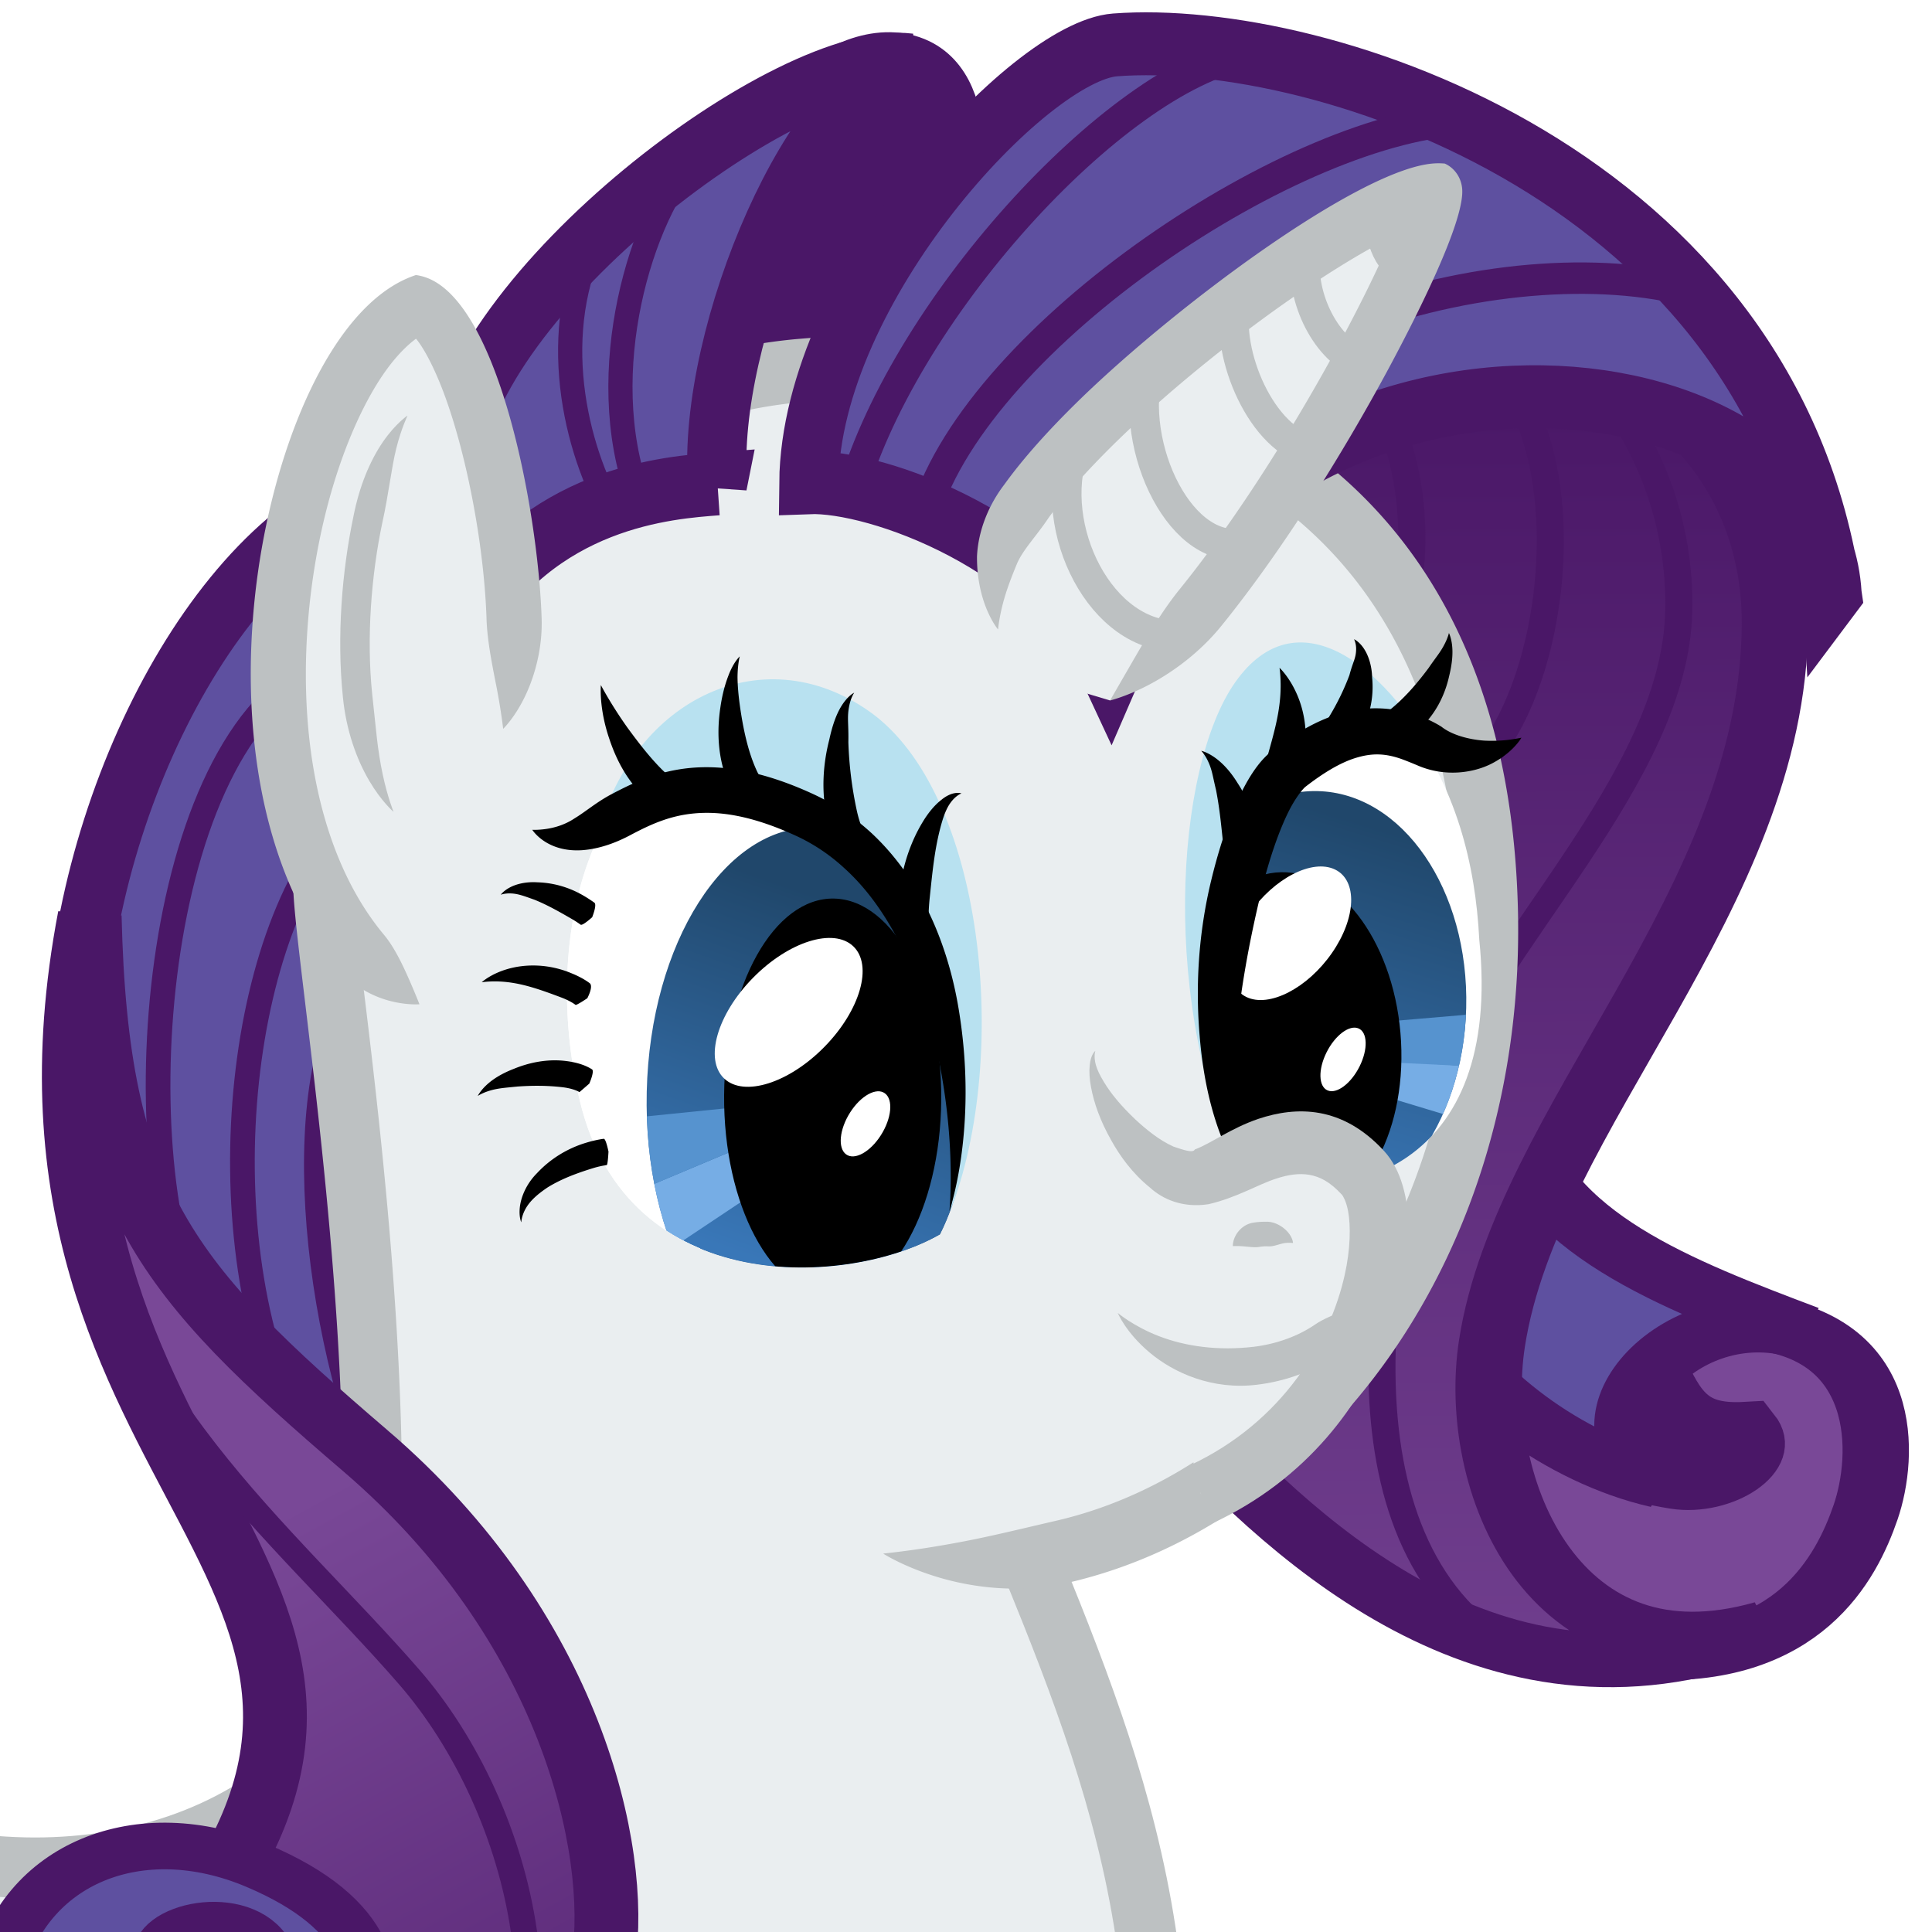 <svg xmlns="http://www.w3.org/2000/svg" xmlns:xlink="http://www.w3.org/1999/xlink" width="32" height="32" style="enable-background:new" viewBox="0 0 5.263 5.267"><defs><linearGradient id="c"><stop offset="0" style="stop-color:#3977b8;stop-opacity:1"/><stop offset="1" style="stop-color:#20476b;stop-opacity:1"/></linearGradient><linearGradient id="a"><stop offset="0" style="stop-color:#4a1767;stop-opacity:1"/><stop offset="1" style="stop-color:#794897;stop-opacity:1"/></linearGradient><linearGradient xlink:href="#a" id="r" x1="163.733" x2="131.65" y1="177.684" y2="119.594" gradientTransform="matrix(1.077 0 0 1.196 -9.985 -6.674)" gradientUnits="userSpaceOnUse"/><linearGradient xlink:href="#a" id="s" x1="130.793" x2="143.733" y1="189.323" y2="192.933" gradientTransform="matrix(1.077 0 0 1.196 -4.813 -5.969)" gradientUnits="userSpaceOnUse"/><linearGradient xlink:href="#a" id="h" x1="250.793" x2="251.343" y1="38.123" y2="145.937" gradientTransform="matrix(1.042 0 0 1.27 15.949 -9.8)" gradientUnits="userSpaceOnUse"/><linearGradient xlink:href="#a" id="g" x1="236.776" x2="249.026" y1="156.799" y2="143.922" gradientTransform="matrix(1.042 0 0 1.27 15.949 -9.8)" gradientUnits="userSpaceOnUse"/><linearGradient xlink:href="#c" id="n" x1="216.792" x2="221.721" y1="54.808" y2="30.029" gradientTransform="matrix(1.32 .118 -.149 1.429 -34.252 -31.405)" gradientUnits="userSpaceOnUse"/><linearGradient xlink:href="#c" id="j" x1="192.932" x2="200.395" y1="78.092" y2="42.07" gradientTransform="matrix(1.515 -.016 -.015 1.432 -79.316 -6.938)" gradientUnits="userSpaceOnUse"/><linearGradient xlink:href="#c" id="l" x1="175.942" x2="181.242" y1="54.606" y2="29.501" gradientTransform="matrix(1.361 .114 -.127 1.335 -38.903 -18.923)" gradientUnits="userSpaceOnUse"/><clipPath id="m" clipPathUnits="userSpaceOnUse"><use xlink:href="#b" width="100%" height="100%"/></clipPath><clipPath id="o" clipPathUnits="userSpaceOnUse"><use xlink:href="#d" width="100%" height="100%"/></clipPath><clipPath id="i" clipPathUnits="userSpaceOnUse"><use xlink:href="#e" width="100%" height="100%"/></clipPath><clipPath id="k" clipPathUnits="userSpaceOnUse"><use xlink:href="#f" width="100%" height="100%"/></clipPath><filter id="q" width="1" height="1" x="0" y="0" style="color-interpolation-filters:sRGB"><feBlend in2="BackgroundImage" mode="multiply"/></filter></defs><g style="display:inline;stroke-width:1.076;enable-background:new"><path d="M147.315 55.499c-11.453 5.86-20.279 25.972-19.312 42.654.966 16.683 24.94 36.937 27.228 35.384 2.288-1.553-1.854-52.219-1.854-52.219z" style="fill:#5e50a0;fill-opacity:1;stroke:#4a1767;stroke-width:4.335;stroke-linecap:butt;stroke-linejoin:miter;stroke-miterlimit:4;stroke-dasharray:none;stroke-opacity:1" transform="matrix(.038 0 0 .038 -4.659 -.741)"/><path d="M146.165 67.102c-12.606 4.298-14.982 34.913-9.49 46.325" style="fill:none;stroke:#4a1767;stroke-width:1.77;stroke-linecap:butt;stroke-linejoin:miter;stroke-miterlimit:4;stroke-dasharray:none;stroke-opacity:1" transform="matrix(.038 0 0 .038 -4.659 -.741)"/><path d="M143.676 121.443c-6.608-13.77-4.04-36.66 4.546-43.99" style="fill:none;stroke:#4a1767;stroke-width:1.77;stroke-linecap:butt;stroke-linejoin:miter;stroke-miterlimit:4;stroke-dasharray:none;stroke-opacity:1" transform="matrix(.038 0 0 .038 -4.659 -.741)"/><path d="M150.134 126.806c-5.199-11.883-7.104-30.666-1.428-37.359" style="fill:none;stroke:#4a1767;stroke-width:1.77;stroke-linecap:butt;stroke-linejoin:miter;stroke-miterlimit:4;stroke-dasharray:none;stroke-opacity:1" transform="matrix(.038 0 0 .038 -4.659 -.741)"/></g><g style="display:inline;enable-background:new"><path d="M86.265 148.035c19.737-.533 18.517 5.442 36.813 6.583 14.337.894 27.482-7.52 27.215-25.093-.267-17.573-.268-27.678-2.315-46.512-1.89-17.387 4.157-23.435 6.614-24.569 2.457-1.134 23.894 42.165 32.32 64.777 5.956 15.984 13.91 29.68 12.689 49.575 48.17 98.633-120.783-23.802-113.336-24.761Z" style="fill:#eaeef0;fill-opacity:1;stroke:#bdc1c2;stroke-width:4.031;stroke-linecap:butt;stroke-linejoin:miter;stroke-miterlimit:4;stroke-dasharray:none;stroke-opacity:1" transform="matrix(.041 0 0 .041 -5.037 -1.25)"/></g><g style="stroke-width:1.151;enable-background:new" transform="matrix(.039 0 0 .032 -5.662 -.2)"><path d="M230.012 124.39c7.864 11.643 19.25 21.79 30.024 22.627 10.774.836 14.163-7.185 15.504-11.943 1.34-4.758 1.745-15.037-7.862-16.178-17.003-2.019-18.788-18.779-18.788-18.779" style="fill:url(#g);fill-opacity:1;stroke:#4a1767;stroke-width:4.638;stroke-linecap:butt;stroke-linejoin:miter;stroke-miterlimit:4;stroke-dasharray:none;stroke-opacity:1"/><path d="M256.253 128.445c2.581 2.982 3.19 3.484 6.064 4.051 2.873.567 6.468-2.046 4.876-4.497-4.474.306-5.248-2.364-6.43-5.121" style="fill:#4a1767;fill-opacity:1;stroke:#4a1767;stroke-width:4.638;stroke-linecap:butt;stroke-linejoin:miter;stroke-miterlimit:4;stroke-dasharray:none;stroke-opacity:1"/><path d="M245.029 117.9c2.636 6.459 9.502 12.667 16.11 14.491-6.31-5.424 1.812-15.929 10.148-12.603-8.897-4.096-18.5-8.503-20.427-18.322" style="fill:#5e50a0;fill-opacity:1;stroke:#4a1767;stroke-width:4.638;stroke-linecap:butt;stroke-linejoin:miter;stroke-miterlimit:4;stroke-dasharray:none;stroke-opacity:1"/><path d="M227.764 127.116c8.295 10.971 22.484 26.997 40.787 17.83-14.923 5.178-20.646-12.36-19.129-24.268 2.448-19.212 19.65-37.79 19.778-61.17.09-16.521-11.965-27.017-27.479-24.436-15.514 2.581-18.025 11.589-16.695 13.771 1.33 2.183 16.315 18.218 18.295 24.687 8.549 27.936-12.742 50.32-15.557 53.586z" style="fill:url(#h);fill-opacity:1;stroke:#4a1767;stroke-width:4.638;stroke-linecap:butt;stroke-linejoin:miter;stroke-miterlimit:4;stroke-dasharray:none;stroke-opacity:1"/><path d="M251.22 147.131c-13.442-8.602-9.752-35.257-6.088-47.212 4.09-13.348 17.098-27.257 17.344-41.616.21-12.234-5.707-19.59-6.538-20.874M242.81 59.258c1.842-5.117 1.141-15.431-1.873-19.612" style="fill:none;stroke:#4a1767;stroke-width:1.894;stroke-linecap:butt;stroke-linejoin:miter;stroke-miterlimit:4;stroke-dasharray:none;stroke-opacity:1"/><path d="M245.925 73.56c7.53-3.057 10.928-28.461 3.156-36.9" style="fill:none;stroke:#4a1767;stroke-width:1.894;stroke-linecap:butt;stroke-linejoin:miter;stroke-miterlimit:4;stroke-dasharray:none;stroke-opacity:1"/><ellipse cx="199.883" cy="-36.584" rx="7.94" ry="20.252" style="opacity:1;fill:#4a1767;fill-opacity:1;stroke:#4a1767;stroke-width:4.638;stroke-miterlimit:4;stroke-dasharray:none;stroke-opacity:1" transform="matrix(.946 .325 -.338 .941 0 0)"/></g><g style="stroke-width:1.325;enable-background:new"><path d="M151.839 130.07c-1.323-12.567-3.437-39.715-4.334-51.593-1.512-20.033 16.214-51.967 42.334-54.05 34.01-2.714 61.292 9.72 62.366 45.734 1.073 36.015-28.57 60.82-57.811 52.252" style="fill:#eaeef0;fill-opacity:1;stroke:none;stroke-width:4.363;stroke-linecap:butt;stroke-linejoin:miter;stroke-miterlimit:4;stroke-dasharray:none;stroke-opacity:1" transform="matrix(.03 0 0 .032 -3.511 .228)"/><path d="M140.353 152.461c-.766.621-1.604 1.858-2.274 2.736-.717.94-1.379 1.7-1.379 1.7s.81.602 2.21.862c1.412.262 3.327.104 4.828-1.103 3.92-3.163 6.282-8.426 7.696-14.331 5.574-23.288-1.817-65.646-2.391-73.248-.687-9.101 3.309-19.145 10.673-27.128 7.365-7.982 18-13.852 30.337-14.836 16.623-1.326 31.358 1.11 41.853 7.919 5.248 3.405 9.472 7.882 12.496 13.658 3.025 5.777 4.85 12.883 5.109 21.552.824 27.637-16.615 47.854-36.547 52.185-4.436.963-6.83 1.539-10.566 2.13a86.868 86.868 0 0 1-5.173.673s1.852 1.131 4.996 2.016c3.22.905 7.472 1.409 11.887.448 22.692-4.93 41.685-27.62 40.79-57.613-1.128-37.87-30.02-51.153-65.274-48.341-27.382 2.184-47.595 26.024-45.956 47.742.54 7.154 4.68 31.333 4.456 52.493-.09 8.464-.907 16.372-2.789 22.16-1.254 3.858-2.968 6.701-4.982 8.326z" style="fill:#bdc1c2;fill-opacity:1;fill-rule:nonzero;stroke:none;stroke-width:4.363;stroke-linecap:butt;stroke-linejoin:miter;stroke-miterlimit:4;stroke-dasharray:none;stroke-opacity:1" transform="matrix(.03 0 0 .032 -3.511 .228)"/><g style="stroke-width:1.325"><g style="opacity:.997;stroke-width:1.473"><path d="M203.652 94.453c7.197-13.202 4.664-48.665-18.67-49.087-17.934 3.458-21.35 22.439-17.67 36.618 4.837 18.642 27.233 17.348 36.34 12.469z" style="fill:#fff;fill-opacity:1;stroke:none;stroke-width:.242px;stroke-linecap:butt;stroke-linejoin:miter;stroke-opacity:1" transform="matrix(.027 0 0 .029 -2.938 .626)"/><g clip-path="url(#i)" style="stroke-width:1.473" transform="matrix(.027 0 0 .029 -2.938 .626)"><g style="stroke-width:1.473"><path id="e" d="M203.652 94.453c7.197-13.202 4.664-48.665-18.67-49.087-17.934 3.458-21.35 22.439-17.67 36.618 4.837 18.642 27.233 17.348 36.34 12.469z" style="opacity:.997;fill:#fff;fill-opacity:1;stroke:none;stroke-width:.242px;stroke-linecap:butt;stroke-linejoin:miter;stroke-opacity:1"/></g><ellipse cx="200.723" cy="57.98" rx="15.16" ry="24.291" style="display:inline;opacity:1;fill:url(#j);fill-opacity:1;stroke:none;stroke-width:.243;stroke-opacity:1" transform="matrix(.993 .12 -.113 .994 0 0)"/><g clip-path="url(#k)" style="opacity:.997;stroke-width:1.473" transform="matrix(.996 -.086 .092 .996 -10.388 15.726)"><g style="stroke-width:1.473"><ellipse id="f" cx="202.254" cy="59.66" rx="16.34" ry="25.34" style="display:inline;opacity:1;fill:url(#l);fill-opacity:1;stroke:none;stroke-width:.243;stroke-opacity:1" transform="rotate(6.691)"/></g><path d="m178.712 95.861 9.052-4.578-1.517-4.201-9.117 2.688z" style="fill:#76ade5;fill-opacity:1;stroke:none;stroke-width:.242px;stroke-linecap:butt;stroke-linejoin:miter;stroke-opacity:1"/><path d="m176.031 83.24 10.675-.086-.46 3.928-9.116 2.688z" style="fill:#5693cf;fill-opacity:1;stroke:none;stroke-width:.242px;stroke-linecap:butt;stroke-linejoin:miter;stroke-opacity:1"/><ellipse cx="203.728" cy="61.575" rx="10.964" ry="18.696" style="opacity:1;fill:#000;fill-opacity:1;stroke:none;stroke-width:.243;stroke-opacity:1" transform="matrix(.994 .107 -.1 .995 0 0)"/><ellipse cx="208.479" cy="-60.593" rx="1.88" ry="3.484" style="opacity:1;fill:#fff;fill-opacity:1;stroke:none;stroke-width:.243;stroke-opacity:1" transform="rotate(39.493)"/><ellipse cx="178.873" cy="-89.795" rx="4.836" ry="9.034" style="opacity:1;fill:#fff;fill-opacity:1;stroke:none;stroke-width:.243;stroke-opacity:1" transform="matrix(.684 .73 -.783 .622 0 0)"/></g></g><path d="M168.927 57.463c2.797-9.565 22.711-5.213 29.954 4.599 8.099 10.97 6.547 27.84 5.79 30.226 6.104-14.489 3.506-39.362-8.166-47.004-11-7.202-24.288-.84-27.578 12.18z" style="fill:#b8e1f0;fill-opacity:1;stroke:none;stroke-width:.242px;stroke-linecap:butt;stroke-linejoin:miter;stroke-opacity:1" transform="matrix(.027 0 0 .029 -2.938 .626)"/><g style="stroke-width:1.473"><path d="M193.948 59.988c4.413 3.69 7.091 9.26 8.657 14.458 2.912 9.846 1.996 17.819 1.996 17.819s2.855-7.578 1.02-18.509c-.946-5.79-3.495-12.354-8.89-17.032a23.2 23.2 0 0 0-5.985-3.707c-10.208-4.353-15.914-2.073-20.14-.002-1.584.758-2.751 1.717-3.86 2.335-.954.594-2 .875-2.857.99-.84.115-1.405.08-1.405.08s1.418 2.136 5.033 1.917c1.805-.121 3.516-.734 4.977-1.47 1.922-.941 3.85-1.778 6.385-1.99 2.535-.213 5.746.193 10.184 2.086a18.894 18.894 0 0 1 4.885 3.025z" style="fill:#000;fill-rule:nonzero;stroke:none;stroke-width:4.847;stroke-linecap:butt;stroke-linejoin:miter;stroke-miterlimit:4;stroke-dasharray:none;stroke-opacity:1" transform="matrix(.027 0 0 .029 -2.938 .626)"/><path d="M196.491 57.556c-.533-.73-.972-1.788-1.254-3.006a33.528 33.528 0 0 1-.837-6.362c.038-1.818-.157-2.303.092-3.44.173-.787.5-1.216.5-1.216s-.495.206-1.066.94c-.634.814-1.1 1.95-1.453 3.48-.576 2.076-.854 4.65-.246 7.295.342 1.48.907 2.953 1.77 4.133zM185.963 52.075c-.328-.348-.636-.82-.9-1.39-.85-1.783-1.296-3.891-1.59-5.753-.17-1.117-.252-1.991-.265-2.824.006-1.253.226-1.987.226-1.987s-.622.508-1.145 1.804c-.334.803-.627 1.791-.811 2.99-.328 2.033-.338 4.6.781 7.07.37.798.848 1.564 1.453 2.207zM199.433 66.117c.011.188 1.564.225 1.564.225s1.528-.28 1.52-.408a19.17 19.17 0 0 1 .098-3.128c.273-2.431.468-4.279.99-6.269.269-.988.491-1.668.867-2.307.615-1.003 1.347-1.23 1.347-1.23s-.828-.307-2.02.598c-.68.494-1.33 1.204-1.934 2.152-1.18 1.826-2.053 4.15-2.322 6.724a22.167 22.167 0 0 0-.11 3.643zM177.037 51.754c-.374-.138-.91-.484-1.47-1.01-1.262-1.173-2.41-2.579-3.45-3.898-1.703-2.224-2.707-4.031-2.707-4.031s-.214 2.148.85 5.045c.596 1.677 1.561 3.584 3.19 5.133.733.69 1.6 1.321 2.515 1.66z" style="fill:#000;fill-rule:nonzero;stroke:none;stroke-width:4.847;stroke-linecap:butt;stroke-linejoin:miter;stroke-miterlimit:4;stroke-dasharray:none;stroke-opacity:1" transform="matrix(.027 0 0 .029 -2.938 .626)"/></g></g><g style="stroke-width:1.38" transform="matrix(.031 -.002 .003 .028 -3.988 1.064)"><g clip-path="url(#m)" style="stroke-width:1.38"><g style="stroke-width:1.38"><path id="b" d="M228.87 93.202c-2.622-7.106-1.679-28.018 3.692-35.938 5.37-7.92 12.613-10.546 14.61-7.818 4.036 7.09 4.95 14.754 4.582 22.03-.106 22.461-14.201 24.966-22.883 21.726z" style="display:inline;fill:#fff;fill-opacity:1;stroke:none;stroke-width:.227px;stroke-linecap:butt;stroke-linejoin:miter;stroke-opacity:1"/></g><ellipse cx="244.153" cy="53.638" rx="13.491" ry="20.749" style="opacity:1;fill:url(#n);fill-opacity:1;stroke:none;stroke-width:.228;stroke-opacity:1" transform="matrix(.995 .096 -.119 .993 0 0)"/><g clip-path="url(#o)" style="stroke-width:1.38"><path d="m241.225 85.7 7.53 3.16 1.05-5.2-7.514-1.077z" style="fill:#76ade5;fill-opacity:1;stroke:none;stroke-width:.227px;stroke-linecap:butt;stroke-linejoin:miter;stroke-opacity:1"/><g style="stroke-width:1.38"><ellipse id="d" cx="244.153" cy="53.638" rx="13.491" ry="20.749" style="opacity:1;fill:none;fill-opacity:1;stroke:none;stroke-width:.228;stroke-opacity:1" transform="matrix(.995 .096 -.119 .993 0 0)"/></g><path d="m241.137 78.85 10.96-.248-2.292 5.057-8.193-1.025z" style="fill:#5693cf;fill-opacity:1;stroke:none;stroke-width:.227px;stroke-linecap:butt;stroke-linejoin:miter;stroke-opacity:1"/></g><ellipse cx="237.894" cy="68.885" rx="9.714" ry="16.668" style="opacity:1;fill:#000;fill-opacity:1;stroke:none;stroke-width:.227;stroke-opacity:1" transform="rotate(2.785)"/><ellipse cx="230.342" cy="-67.776" rx="4.042" ry="7.39" style="opacity:1;fill:#fff;fill-opacity:1;stroke:none;stroke-width:.228;stroke-opacity:1" transform="matrix(.844 .537 -.604 .797 0 0)"/><ellipse cx="248.298" cy="-45.824" rx="1.583" ry="3.332" style="opacity:1;fill:#fff;fill-opacity:1;stroke:none;stroke-width:.227;stroke-opacity:1" transform="rotate(29.456)"/></g><g style="stroke-width:1.38"><path id="p" d="M228.87 93.202c-2.622-7.106-1.679-28.018 3.692-35.938 5.37-7.92 12.613-10.546 14.61-7.818 1.997 2.728 4.23 10.322 4.56 14.223.331 3.901.054 11.522-.978 16.183-1.12 5.064-12.762 17.892-21.884 13.35z" style="fill:none;stroke:none;stroke-width:.227px;stroke-linecap:butt;stroke-linejoin:miter;stroke-opacity:1"/></g><use xlink:href="#p" width="100%" height="100%" style="display:inline;stroke-width:1.38"/><path d="M249.54 53.54c-2.29-3.154-6.285-4.393-11.774-.567-7.769 5.415-12.015 30.599-8.896 40.23-5.684-16.99-2.134-40.238 4.005-48.179 6.139-7.94 13.095-.786 16.665 8.516z" style="fill:#b8e1f0;fill-opacity:1;stroke:none;stroke-width:.227px;stroke-linecap:butt;stroke-linejoin:miter;stroke-opacity:1"/><g style="stroke-width:1.38"><path d="M228.896 64.065c-1.653 5.159-2.38 10.306-2.465 15.017-.095 4.334.364 7.67 1.064 10.3.661 2.48 1.375 3.82 1.375 3.82s-.272-1.498-.295-3.97c-.026-2.746.273-5.644 1.021-9.84.825-4.506 2-9.034 3.576-13.958 1.012-3.163 2.17-5.883 3.21-7.686.695-1.202 1.399-1.983 1.618-2.142 1.666-1.21 3.238-2.105 4.644-2.474 1.406-.368 2.617-.324 4.173.47.365.186.737.389 1.118.603 2.347 1.384 4.915 1.085 6.526.331a7.818 7.818 0 0 0 1.956-1.299c.65-.595.907-1.032.907-1.032s-.491.089-1.293.135c-.561.024-1.252.015-2-.086-1.34-.206-2.764-.754-3.584-1.606a8.93 8.93 0 0 0-1.587-1.044c-5.112-2.611-9.628-.44-13.498 2.368-2.568 1.865-4.899 7.197-6.466 12.093z" style="fill:#000;fill-rule:nonzero;stroke:none;stroke-width:4.543;stroke-linecap:butt;stroke-linejoin:miter;stroke-miterlimit:4;stroke-dasharray:none;stroke-opacity:1"/><path d="M244.653 49.45c-.098.033.109 1.58.109 1.58s.593 1.444.874 1.35c1-.336 1.897-.872 2.685-1.505 1.79-1.46 2.765-3.408 3.269-5.082.39-1.21.554-2.173.543-3-.01-.756-.16-1.163-.16-1.163s-.122.419-.462 1.01c-.472.822-.798 1.12-1.652 2.26-1.009 1.248-2.17 2.539-3.474 3.567-.56.45-1.144.786-1.732.983zM233.702 54.93c-.15.213.825 1.467.825 1.467s1.434.692 1.703.31a13.392 13.392 0 0 0 1.572-3.024c.961-2.483.89-5.02.363-6.935-.51-1.854-1.314-2.81-1.314-2.81s.062 1.245-.226 2.905c-.327 1.889-.923 3.529-1.718 5.76a10.317 10.317 0 0 1-1.205 2.327zM229.804 63.642c-.05.131 1.2 1.098 1.2 1.098s1.528.429 1.692-.008c.474-1.257.668-2.844.676-4.37.011-2.058-.517-3.978-1.259-5.538-.542-1.228-1.183-2.11-1.83-2.683-.602-.533-1.044-.667-1.044-.667s.277.375.491 1.043c.282.876.266 1.449.434 2.849.129 1.656.125 3.115.118 4.982-.006 1.324-.192 2.536-.478 3.294zM239.783 50.102c-.123.108.372 1.64.372 1.64s1.19 1.108 1.678.672c.559-.496 1.061-1.109 1.484-1.747 1.114-1.687 1.518-3.578 1.532-5.194.092-1.215-.132-2.27-.5-2.97-.346-.66-.72-.864-.72-.864s.154.402.085 1.003c-.101.873-.389 1.155-.824 2.436a25.882 25.882 0 0 1-2.149 3.882 5.911 5.911 0 0 1-.958 1.142z" style="fill:#000;fill-rule:nonzero;stroke:none;stroke-width:4.543;stroke-linecap:butt;stroke-linejoin:miter;stroke-miterlimit:4;stroke-dasharray:none;stroke-opacity:1"/></g></g></g><g style="stroke-width:1.325"><path d="M216.506 82.398c-1.626 2.463 5.173 11.918 9.655 10.737 3.476-.916 9.271-5.855 14.678-.327 3.69 3.774.952 20.544-14.735 27.378" style="fill:#eaeef0" transform="matrix(.03 0 0 .032 -3.511 .228)"/><path d="M231.333 88.19c-2.557.816-4.292 2.093-5.787 2.613-.176.326-1.005.047-1.947-.247-1.254-.526-2.445-1.427-3.463-2.314-1.298-1.158-2.181-2.152-2.855-3.19-.372-.58-.594-1.006-.734-1.459-.22-.763-.041-1.195-.041-1.195s-.424.291-.514 1.24c-.058.52-.028 1.132.123 1.873.263 1.319.824 2.846 1.834 4.513.787 1.33 1.9 2.796 3.517 4.024 1.145.98 2.947 1.754 5.31 1.419 2.548-.546 4.553-1.703 6.144-2.176 1.119-.348 2.125-.481 3.041-.326.917.154 1.833.55 2.968 1.71.074.077.375.538.541 1.372.25 1.25.222 3.227-.305 5.443-1.316 5.54-5.533 12.503-14.127 16.247l2.133 4.898c8.558-3.728 13.624-10.17 16.05-16.302 2.179-5.504 2.645-12.205-.473-15.393-3.822-3.908-7.992-3.816-11.415-2.75z" style="fill:#bdc1c2;fill-opacity:1;fill-rule:nonzero;stroke:none;stroke-width:5.343px;stroke-linecap:butt;stroke-linejoin:miter;stroke-opacity:1" transform="matrix(.03 0 0 .032 -3.511 .228)"/><path d="M224.015 93.74c-.677-.58-1.59-.677-2.266-.552-.67.123-1.034.426-1.034.426s.324.346.642.784c.3.411.65.998 1.021 1.298.207.173.397.366.563.567.303.457.906.742 1.295 1.046.4.315.655.722.655.722s.395-.285.57-1.006c.179-.73.063-1.734-.55-2.381a6.88 6.88 0 0 0-.896-.904z" style="opacity:1;fill:#bdc1c2;fill-rule:nonzero;stroke:none;stroke-width:2.531;stroke-linecap:butt;stroke-linejoin:miter;stroke-miterlimit:4;stroke-dasharray:none;stroke-opacity:1" transform="matrix(.016 -.02 .022 .017 -2.232 6.22)"/><path d="M222.419 106.365c-3.021 1.14-5.97 1.51-8.565 1.264-2.46-.235-4.113-.972-4.113-.972s1.136 1.422 3.697 2.532c2.618 1.136 6.377 1.658 10.138.213 2.398-.914 4.559-2.336 6.129-4.054.906-.969 1.238-2.28 1.231-3.315-.006-1.018-.317-1.64-.317-1.64s-.503.479-1.169.995c-.608.472-1.574 1.124-2.144 1.768-1.185 1.296-2.91 2.456-4.887 3.21z" style="opacity:1;fill:#bdc1c2;fill-rule:nonzero;stroke:none;stroke-width:2.181;stroke-linecap:butt;stroke-linejoin:miter;stroke-miterlimit:4;stroke-dasharray:none;stroke-opacity:1" transform="matrix(.029 .008 -.008 .031 -2.184 -1.405)"/></g><g style="stroke-width:1.325"><g style="stroke-width:1.473;filter:url(#q)" transform="matrix(.027 0 0 .029 -2.904 .501)"><path d="M166.108 69.65c.189.126 1.166-.7 1.166-.7s.513-1.173.219-1.37a14.15 14.15 0 0 0-1.127-.677 10.261 10.261 0 0 0-4.601-1.235c-1.202-.073-2.187.166-2.85.506-.633.324-.87.66-.87.66s.39-.142 1.001-.122c.74.023 1.326.237 2.416.598 1.257.476 2.374 1.06 3.718 1.783.334.18.647.368.928.557zM165.591 77.187c.096.069 1.191-.622 1.191-.622s.655-1.13.234-1.42c-.534-.373-1.183-.686-1.87-.942-2.306-.896-4.655-.866-6.44-.378-1.72.47-2.586 1.239-2.586 1.239s1.138-.183 2.694-.002c1.741.202 3.371.74 5.465 1.476.552.205 1.01.439 1.312.649zM165.981 85.39c.013.007 1.004-.803 1.004-.803s.553-1.171.269-1.338c-.77-.458-1.746-.689-2.716-.793-1.91-.201-3.71.185-5.176.746-1.274.458-2.193 1.009-2.835 1.589-.598.54-.808.96-.808.96s.398-.254 1.095-.463c.858-.257 1.554-.295 2.924-.423 1.453-.095 2.986-.105 4.534.066.78.084 1.408.279 1.709.458zM168.743 92.25c.11-.014.178-1.269.178-1.269s-.263-1.23-.483-1.203c-.548.068-1.156.196-1.781.373-1.971.549-3.674 1.58-4.937 2.842-1.163 1.082-1.66 2.362-1.756 3.268-.095.895.15 1.37.15 1.37s.015-.537.394-1.205c.42-.74 1.14-1.374 2.27-2.08 1.353-.777 2.835-1.303 4.556-1.799a9.748 9.748 0 0 1 1.41-.298z" style="fill:#000;fill-rule:nonzero;stroke:none;stroke-width:4.847;stroke-linecap:butt;stroke-linejoin:miter;stroke-miterlimit:4;stroke-dasharray:none;stroke-opacity:1"/></g></g><g style="stroke-width:1.252"><path d="M277.64 39.39c-1.25-19.75-47.369-24.5-61.46 6.261-5.127-10.399-19.964-15.391-25.709-15.184.17-15.768 18.768-34.58 26.09-35.102 17.712-1.262 56.011 10.642 61.08 44.024zM182.688 30.564C181.767 18.489 191-1.576 199.055-3.03c-10.252-1.236-37.57 18.26-38.854 31.94-.73 7.785-1.979 17.702.77 13.198 6.467-10.593 17.673-11.25 21.717-11.545z" style="fill:#5e50a0;fill-opacity:1;stroke:#4a1767;stroke-width:5.045;stroke-linecap:butt;stroke-linejoin:miter;stroke-miterlimit:4;stroke-dasharray:none;stroke-opacity:1" transform="matrix(.032 0 0 .034 -3.892 .28)"/><path d="M266.468 15.337c-15.41-4.346-44.408 2.345-55.415 21.931M200.39 32.877c4.63-14.224 31.656-31.225 46.462-31.555M193.94 31.971c4.24-15.067 22.59-33.93 33.905-35.921" style="fill:none;stroke:#4a1767;stroke-width:2.522;stroke-linecap:butt;stroke-linejoin:miter;stroke-miterlimit:4;stroke-dasharray:none;stroke-opacity:1" transform="matrix(.032 0 0 .034 -3.892 .28)"/><path d="M180.786 4.264c-4.608 4.67-8.68 17.341-4.84 27.225M172.873 9.704c-4.709 7.772-2.581 17.254.698 22.925" style="fill:none;stroke:#4a1767;stroke-width:2.06;stroke-linecap:butt;stroke-linejoin:miter;stroke-miterlimit:4;stroke-dasharray:none;stroke-opacity:1" transform="matrix(.032 0 0 .034 -3.892 .28)"/></g><g style="stroke-width:1.565"><path d="M168.633 46.582c6.151-10.64 5.598-40.88-.387-44.538-15.203 3.159-35.412 50.042-13.965 70.657" style="opacity:.999;fill:#eaeef0;fill-opacity:1;stroke:none;stroke-width:5.151;stroke-linecap:butt;stroke-linejoin:miter;stroke-miterlimit:4;stroke-dasharray:none;stroke-opacity:1" transform="matrix(.025 -.005 .005 .026 -3.079 1.619)"/><path d="M169.123 35.05c-.447 2.57-.331 5.788-.344 7.742-.015 2.16-.146 3.79-.146 3.79s1.397-.853 2.9-2.774c1.55-1.98 2.944-4.758 3.404-7.817 1.73-10.689 1.855-32.176-5.155-36.46a5.503 5.503 0 0 0-1.15-.531 11.648 11.648 0 0 0-.985.16c-8.732 1.815-17.1 14.015-21.618 26.708-4.752 13.35-6.237 29.702.82 42.031 1.12 1.958 2.997 3.247 4.606 3.962 1.592.708 2.826.84 2.826.84s-.232-1.22-.601-2.77c-.359-1.5-.87-3.476-1.72-4.957-3.48-6.083-4.555-13.718-3.858-21.595.698-7.876 3.167-15.936 6.467-22.624 2.64-5.35 5.832-9.822 8.865-12.608 2.022-1.857 3.953-2.917 5.411-3.22l-2.135-.37c-.013-.008.399.346.813 1.176.62 1.245 1.257 3.389 1.698 5.982 1.102 6.482 1.12 15.813-.098 23.335z" style="fill:#bdc1c2;fill-opacity:1;fill-rule:nonzero;stroke:none;stroke-width:5.151;stroke-linecap:butt;stroke-linejoin:miter;stroke-miterlimit:4;stroke-dasharray:none;stroke-opacity:1" transform="matrix(.025 -.005 .005 .026 -3.079 1.619)"/><path d="M160.104 23.332c1.195-2.632 2.053-5.336 2.973-7.235.913-1.886 1.844-3.08 1.844-3.08s-1.413.555-3.1 2.143c-1.792 1.689-3.4 4.056-4.603 6.908-2.32 5.3-4.215 11.854-4.773 18.072-.33 3.409.174 6.542 1.082 8.998.867 2.345 1.918 3.613 1.918 3.613s-.328-1.611-.38-3.916c-.062-2.794.226-4.87.517-8.414.521-5.805 2.322-12.066 4.522-17.09z" style="fill:#bdc1c2;fill-rule:nonzero;stroke:none;stroke-width:2.576;stroke-linecap:butt;stroke-linejoin:miter;stroke-miterlimit:4;stroke-dasharray:none;stroke-opacity:1" transform="matrix(.025 -.005 .005 .026 -3.079 1.619)"/></g><g style="stroke-width:1.325"><path d="M213.145 48.978c14.494-7.864 34.376-35.348 34.704-39.105-7.453-.644-40.114 16.343-43.14 25.373-1.514 4.515-.782 8.074 1.182 10.331" style="fill:#eaeef0;fill-opacity:1;stroke:none;stroke-width:4.363;stroke-linecap:butt;stroke-linejoin:miter;stroke-miterlimit:4;stroke-dasharray:none;stroke-opacity:1" transform="matrix(.03 -.005 .004 .031 -3.566 1.457)"/><path d="M220.626 40.391c-1.97 1.749-3.884 4.135-5.154 5.704-1.357 1.677-2.327 2.883-2.327 2.883s1.552-.1 3.728-.822c2.229-.738 4.857-2.049 7.077-4.043 6.397-5.713 12.873-13.238 17.704-19.61 3.09-4.076 8.427-11.517 8.68-14.413a2.716 2.716 0 0 0-1.25-2.53 6.292 6.292 0 0 0-1.02-.173c-6.716-.58-24.835 8.727-34.445 15.45-2.843 1.989-5.42 4.044-7.396 6.028-1.548 1.455-2.839 3.494-3.262 5.795-.282 1.985-.05 3.66.299 4.847.34 1.158.736 1.751.736 1.751s.154-.7.549-1.72c.442-1.14 1.008-2.213 1.911-3.706.709-1.114 2.012-2.054 3.303-3.446 2.512-2.523 6.52-5.488 11.01-8.287 4.49-2.8 9.473-5.462 14.003-7.54 3.624-1.661 6.973-2.95 9.46-3.636 1.658-.457 2.985-.6 3.402-.565l-2.27-2.703-.745 1.55c-.862 1.596-2.373 3.97-4.31 6.7-4.841 6.825-12.394 15.977-19.683 22.486z" style="fill:#bdc1c2;fill-opacity:1;fill-rule:nonzero;stroke:none;stroke-width:4.363;stroke-linecap:butt;stroke-linejoin:miter;stroke-miterlimit:4;stroke-dasharray:none;stroke-opacity:1" transform="matrix(.03 -.005 .004 .031 -3.566 1.457)"/><path d="M220.06 44.422c-7.012-.843-10.607-11.194-7.253-17.572M227.784 37.257c-6.187 1.342-10.019-9.034-7.632-15.709M234.032 30.37c-4.4-1.57-6.675-9.605-5.144-13.827M239.425 23.514c-2.977-1.549-4.754-6.413-3.772-10.177" style="fill:none;stroke:#bdc1c2;stroke-width:2.671;stroke-linecap:butt;stroke-linejoin:miter;stroke-miterlimit:4;stroke-dasharray:none;stroke-opacity:1" transform="matrix(.03 -.005 .004 .031 -3.566 1.457)"/><path d="M244.468 16.297c-2.01-.76-2.406-4.096-1.87-5.62" style="fill:none;stroke:#bdc1c2;stroke-width:2.181;stroke-linecap:butt;stroke-linejoin:miter;stroke-miterlimit:4;stroke-dasharray:none;stroke-opacity:1" transform="matrix(.03 -.005 .004 .031 -3.566 1.457)"/></g></g><g style="stroke-width:1.135;enable-background:new"><g style="stroke-width:1.135"><path d="M148.79 124.788c14.684 14.063 18.254 31.927 17.056 40.894-2.486 18.59-12.331 19.364-19.677 20.569-12.408 2.034-15.702-11.96-12.132-20.335 24.052-31.12-12.996-37.54-5.05-84.026.473 22.707 5.438 29.142 19.802 42.898z" style="fill:url(#r);fill-opacity:1;stroke:#4a1767;stroke-width:4.577;stroke-linecap:butt;stroke-linejoin:miter;stroke-miterlimit:4;stroke-dasharray:none;stroke-opacity:1" transform="matrix(.038 0 0 .034 -4.659 -.287)"/><path d="M155.512 184c8.901-11.054 4.627-30.506-3.592-41.078-9.14-11.757-21.903-22.728-24.164-42.068" style="fill:none;stroke:#4a1767;stroke-width:1.869;stroke-linecap:butt;stroke-linejoin:miter;stroke-miterlimit:4;stroke-dasharray:none;stroke-opacity:1" transform="matrix(.038 0 0 .034 -4.659 -.287)"/></g><g style="stroke-width:1.135"><path d="M149.295 187.33c-.216-1.804 1.386-8.943 3.82-14.175 2.434-5.231 1.12-10.582-6.96-14.39-8.438-3.978-16.771-.174-18.607 8.716l.35 12.613z" style="fill:#5e50a0;fill-opacity:1;stroke:#4a1767;stroke-width:3.737;stroke-linecap:butt;stroke-linejoin:miter;stroke-miterlimit:4;stroke-dasharray:none;stroke-opacity:1" transform="matrix(.038 0 0 .034 -4.855 -.312)"/><path d="M143.802 175.178c.486-4.622 2.177-6.099 3.492-7.942-.508-4.988-7.02-4.2-8.039-1.89-1.02 2.31-2.13 12.888-1.855 15.15" style="fill:#4a1767;fill-opacity:1;stroke:#4a1767;stroke-width:3.737;stroke-linecap:butt;stroke-linejoin:miter;stroke-miterlimit:4;stroke-dasharray:none;stroke-opacity:1" transform="matrix(.038 0 0 .034 -4.855 -.312)"/><path d="M151.801 184c-.741-3.46 1.538-11.688 2.368-14.158-4.496 8.023-15.79-.803-14.96-3.22-2.106 3.343-2.61 15.958-2.02 19.448" style="fill:url(#s);fill-opacity:1;stroke:#4a1767;stroke-width:3.737;stroke-linecap:butt;stroke-linejoin:miter;stroke-miterlimit:4;stroke-dasharray:none;stroke-opacity:1" transform="matrix(.038 0 0 .034 -4.855 -.312)"/></g></g></svg>
